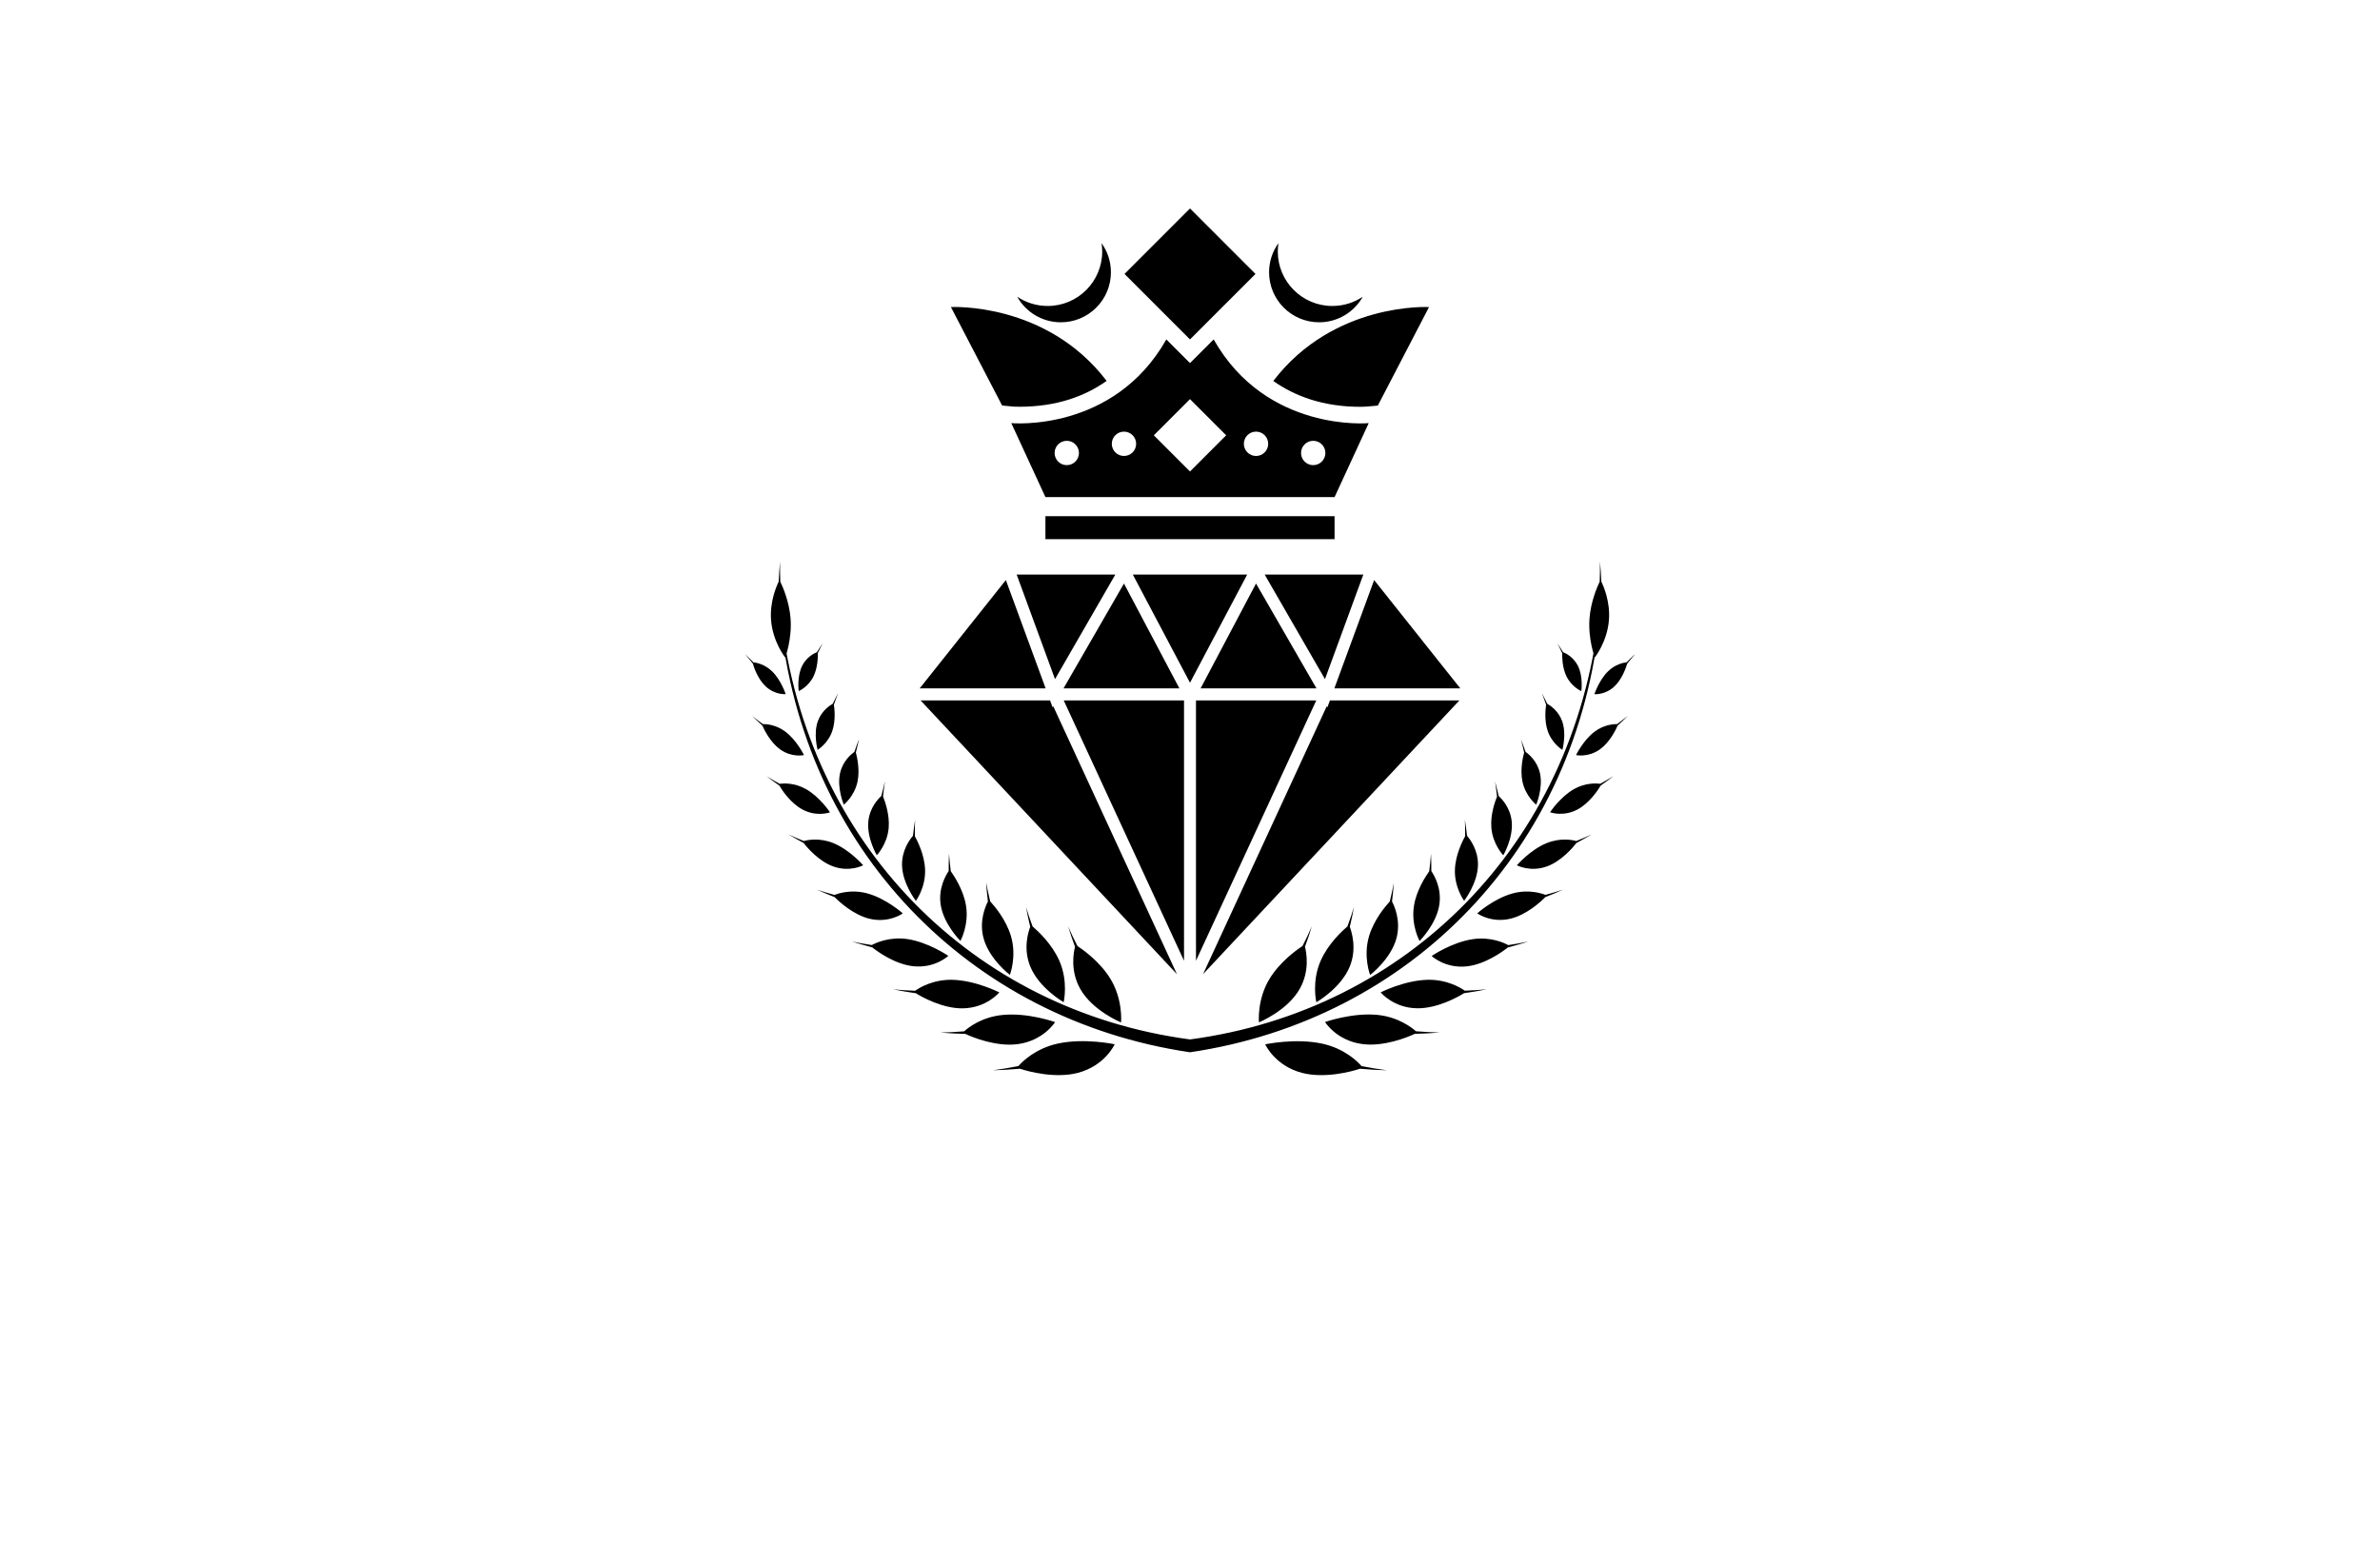 <?xml version="1.0" encoding="utf-8"?>
<!-- Generator: Adobe Illustrator 27.8.1, SVG Export Plug-In . SVG Version: 6.00 Build 0)  -->
<svg version="1.1" xmlns="http://www.w3.org/2000/svg" xmlns:xlink="http://www.w3.org/1999/xlink" x="0px" y="0px"
	 viewBox="0 0 350 230" style="enable-background:new 0 0 350 230;" xml:space="preserve">
<style type="text/css">
	.st0{fill:#520106;}
	.st1{fill:#050030;}
	.st2{fill:#F7BBAA;}
	.st3{fill:#FFE8E3;}
	.st4{fill:#FFFDC5;}
	.st5{fill:#004C20;}
	.st6{fill:#E3F2FF;}
	.st7{fill:#162B27;}
	.st8{fill:#2D2C16;}
	.st9{fill:#FFE5C2;}
	.st10{fill:#FFFDD4;}
	.st11{fill:#E2E0BA;}
	.st12{fill:#7DFFB2;}
	.st13{fill:#750006;}
	.st14{fill:#003D42;}
	.st15{fill:#FFFAC2;}
	.st16{fill:#FAFFC7;}
	.st17{fill:#A07200;}
	.st18{fill:#770071;}
	.st19{fill:#03007C;}
	.st20{fill:#F98800;}
	.st21{fill:#002D2D;}
	.st22{fill:#544E00;}
	.st23{stroke:#C2932F;stroke-width:4;stroke-miterlimit:10;}
	.st24{fill:#C2932F;}
	.st25{fill:#BA3838;}
	.st26{fill:#F99300;}
	.st27{fill:#FF0000;}
	.st28{fill:#1B0121;}
	.st29{fill:#A37E33;}
	.st30{fill:#F7E0FC;}
	.st31{fill:#F0F2F5;}
	.st32{fill:#B0CEED;}
	.st33{fill:#DDDD00;}
	.st34{fill:#9700B7;}
	.st35{fill:#9700B7;stroke:#FF0000;stroke-width:4;stroke-miterlimit:10;}
	.st36{fill:#5E43FF;}
	.st37{fill:#004947;}
	.st38{fill:#C38A43;}
	.st39{fill:#600077;}
	.st40{fill:none;stroke:#003DFF;stroke-width:3;stroke-linecap:round;stroke-linejoin:round;stroke-miterlimit:10;}
	.st41{fill-rule:evenodd;clip-rule:evenodd;fill:#FFE267;}
	.st42{fill-rule:evenodd;clip-rule:evenodd;fill:#350034;}
	.st43{fill-rule:evenodd;clip-rule:evenodd;fill:#002800;}
	.st44{fill-rule:evenodd;clip-rule:evenodd;}
	.st45{fill-rule:evenodd;clip-rule:evenodd;fill:#332A00;}
	.st46{fill-rule:evenodd;clip-rule:evenodd;fill:#003D42;}
	.st47{fill-rule:evenodd;clip-rule:evenodd;fill:#003013;}
	.st48{fill-rule:evenodd;clip-rule:evenodd;fill:#750006;}
	.st49{fill-rule:evenodd;clip-rule:evenodd;fill:#560046;}
	.st50{fill-rule:evenodd;clip-rule:evenodd;fill:#050030;}
	.st51{fill-rule:evenodd;clip-rule:evenodd;fill:#000563;}
	.st52{fill:url(#SVGID_1_);}
	.st53{fill:url(#SVGID_00000178886224706298443660000008055646737591005604_);}
	.st54{fill:url(#SVGID_00000065777584684475529260000014149207243407916679_);}
	.st55{fill:url(#SVGID_00000027563532314629992130000005314143817848125619_);}
	.st56{fill:url(#SVGID_00000003792991562036085620000017111003438129921720_);}
	.st57{fill:url(#SVGID_00000046322779116095315680000017630153684638437252_);}
	.st58{fill:url(#SVGID_00000181793541672172092750000005040455097377629116_);}
	.st59{fill:url(#SVGID_00000040564085273625655280000005833674068380652218_);}
	.st60{fill:url(#SVGID_00000123405749901286980640000017197525739768126873_);}
	.st61{fill:url(#SVGID_00000061464148949745664640000013402532165667241102_);}
	.st62{fill:url(#SVGID_00000127738923289360870810000012459572343674696087_);}
	.st63{fill:url(#SVGID_00000136392551124047771130000009648722653634934184_);}
	.st64{fill:url(#SVGID_00000033330167549184755180000009957329398693891718_);}
	.st65{fill:url(#SVGID_00000010299860895399733570000003593337494964869799_);}
	
		.st66{fill:url(#SVGID_00000000926721183357191890000010829223810323451326_);stroke:url(#SVGID_00000106147605561901867790000017827473924448625567_);stroke-width:0.5;stroke-miterlimit:10;}
	
		.st67{fill-rule:evenodd;clip-rule:evenodd;fill:url(#SVGID_00000017488385129455018310000000571776553360045449_);stroke:url(#SVGID_00000113334790168764337370000006450290742343474580_);stroke-width:0.5;stroke-miterlimit:10;}
	
		.st68{fill-rule:evenodd;clip-rule:evenodd;fill:url(#SVGID_00000066483822796076707310000005747714118728313007_);stroke:url(#SVGID_00000181053192600553137350000014737507171796010150_);stroke-width:0.5;stroke-miterlimit:10;}
	.st69{fill:#151415;}
	.st70{fill:url(#SVGID_00000052091345655247333700000002433912231293034430_);}
	.st71{fill:#740077;}
	.st72{fill:#B4B2B2;}
	.st73{fill:url(#SVGID_00000178884122427771256660000002427719181996742562_);}
	.st74{fill:url(#Graphic_00000122715052621788653240000007400554343978739367_);}
	.st75{fill:url(#Graphic_00000059992502165672151250000000233012052005147020_);}
	.st76{fill:url(#Graphic_00000102506005656248623630000007509233818741222579_);}
	.st77{fill:url(#SVGID_00000058585948304755434390000006164618386353718668_);}
	.st78{fill:#172332;}
	.st79{fill:url(#SVGID_00000006705900095388300100000015581517216796516743_);}
	.st80{fill:url(#SVGID_00000163045139387821143480000016934695985483128452_);}
	
		.st81{fill:url(#SVGID_00000068638619467572562590000013304035321945199238_);stroke:url(#SVGID_00000054231123158996127210000007016023359874064561_);stroke-width:0.5;stroke-miterlimit:10;}
	.st82{fill:url(#SVGID_00000031182332793772003490000015724825089552929713_);}
	.st83{fill:#FFFFFF;}
	.st84{fill:url(#SVGID_00000080166505780212206050000001521679959861244859_);}
	.st85{clip-path:url(#SVGID_00000141448189098764795400000002263641740751135877_);}
	.st86{clip-path:url(#SVGID_00000024696827067816238960000016708227299475936190_);}
	.st87{clip-path:url(#SVGID_00000054263059001445842100000016988000856241410457_);}
	.st88{fill-rule:evenodd;clip-rule:evenodd;fill:#CCA45F;}
	.st89{clip-path:url(#SVGID_00000044168709767020797070000010524111046287713204_);}
	.st90{fill-rule:evenodd;clip-rule:evenodd;fill:#FFFFFF;}
	.st91{fill:url(#SVGID_00000027587609345846191700000008210306416820449466_);}
	.st92{fill-rule:evenodd;clip-rule:evenodd;fill:url(#SVGID_00000083809289843214758690000009836429126129788604_);}
	.st93{fill:url(#SVGID_00000080192484309477670810000014970604684857917086_);}
	.st94{fill:none;stroke:url(#hand_x5F_3_00000156574781133705498290000003577152510920704663_);stroke-miterlimit:10;}
	.st95{fill:url(#SVGID_00000137130810898122229190000014968268818661375423_);}
	.st96{fill:url(#SVGID_00000037673083157302588710000013367558354788391611_);}
	.st97{fill:url(#SVGID_00000021815306575712667180000005693518402012886407_);}
	.st98{fill:url(#SVGID_00000173881886654769408770000013420008318117302941_);}
	.st99{fill:#E0C195;}
	.st100{fill:url(#SVGID_00000020377680439188301530000005359270284718482587_);}
	.st101{fill:url(#SVGID_00000026124908735539105400000015791388209841811896_);}
	.st102{fill:url(#SVGID_00000022554259619818784550000014864179257252798853_);}
	.st103{fill:url(#SVGID_00000052086162455301019150000004944500230160331920_);}
	.st104{fill:url(#SVGID_00000004522143509902021930000006413059343093013401_);}
	.st105{fill:url(#SVGID_00000124130114277895758990000015167247922348798593_);}
	.st106{fill:url(#SVGID_00000047748489314893160150000011377140688504654768_);}
	.st107{fill:#560046;}
	.st108{fill:url(#SVGID_00000166654793634455667000000003704460417945611199_);}
	.st109{fill:url(#SVGID_00000090285327007835689460000006211555707439766972_);}
	.st110{fill:url(#SVGID_00000083082620800725476190000014589823808699781251_);}
	.st111{fill:url(#SVGID_00000014607909840920185680000016537537242943865753_);}
	.st112{fill:url(#SVGID_00000006703986702457614310000013747459970701453758_);}
</style>
<g id="Layer_1">
</g>
<g id="Layer_2">
</g>
<g id="Layer_3">
</g>
<g id="Layer_4">
</g>
<g id="Layer_5">
</g>
<g id="Layer_6">
</g>
<g id="Layer_7">
</g>
<g id="Layer_8">
</g>
<g id="Layer_9">
</g>
<g id="Layer_10">
</g>
<g id="Layer_11">
</g>
<g id="Layer_12">
</g>
<g id="Layer_13">
</g>
<g id="Layer_14">
</g>
<g id="Logo_1-15">
	<path d="M175.88,103.01h17.69l-17.69,38.29V103.01z M156.4,101.24h17.04l-8.15-15.42L156.4,101.24z M174.12,141.3v-38.29h-17.69
		L174.12,141.3z M200.49,84.5h-14.51l8.87,15.38L200.49,84.5z M193.6,101.24l-8.89-15.42l-8.15,15.42H193.6z M195.58,103.01
		l-0.38,1.02l-0.09-0.16l-18.19,39.4l37.7-40.26H195.58z M175,100.41l8.41-15.91H175h-8.41L175,100.41z M196.23,101.24h18.52
		l-12.67-15.93L196.23,101.24z M155.15,99.88l8.87-15.38h-14.51L155.15,99.88z M154.89,103.87l-0.09,0.16l-0.38-1.02h-19.04
		l37.7,40.26L154.89,103.87z M153.77,101.24l-5.85-15.93l-12.67,15.93H153.77z M196.26,75.92h-42.52v3.38h42.52V75.92z
		 M149.93,59.82c5.45,0,9.62-1.54,12.81-3.8c-8.89-11.65-22.9-10.86-22.9-10.86l7.53,14.48l1.58,0.15
		C148.95,59.79,149.31,59.82,149.93,59.82z M201.06,59.79l1.56-0.14l7.53-14.49c0,0-14-0.78-22.9,10.87
		c3.19,2.25,7.36,3.8,12.81,3.8C200.69,59.82,201.05,59.79,201.06,59.79z M175,30.66l-9.63,9.63l9.63,9.63l9.63-9.63L175,30.66z
		 M201.28,62.23l-5.02,10.88H175h-21.26l-5.02-10.88c0,0,15.03,1.42,22.8-12.31L175,53.4l3.48-3.48
		C186.25,63.65,201.28,62.23,201.28,62.23z M158.67,66.62c0-0.99-0.8-1.79-1.79-1.79s-1.79,0.8-1.79,1.79c0,0.99,0.8,1.79,1.79,1.79
		S158.67,67.6,158.67,66.62z M167.08,65.27c0-0.99-0.8-1.79-1.79-1.79c-0.99,0-1.79,0.8-1.79,1.79c0,0.99,0.8,1.79,1.79,1.79
		C166.28,67.06,167.08,66.26,167.08,65.27z M180.32,64.02L175,58.7l-5.32,5.32l5.32,5.32L180.32,64.02z M186.5,65.27
		c0-0.99-0.8-1.79-1.79-1.79c-0.99,0-1.79,0.8-1.79,1.79c0,0.99,0.8,1.79,1.79,1.79C185.7,67.06,186.5,66.26,186.5,65.27z
		 M194.91,66.62c0-0.99-0.8-1.79-1.79-1.79c-0.99,0-1.79,0.8-1.79,1.79c0,0.99,0.8,1.79,1.79,1.79
		C194.11,68.41,194.91,67.6,194.91,66.62z M161.99,35.76c0.06,0.4,0.1,0.8,0.1,1.22c0,4.43-3.59,8.02-8.02,8.02
		c-1.66,0-3.2-0.5-4.48-1.36c1.26,2.25,3.66,3.76,6.42,3.76c4.06,0,7.36-3.29,7.36-7.36C163.37,38.44,162.86,36.96,161.99,35.76z
		 M186.63,40.04c0,4.06,3.29,7.36,7.36,7.36c2.76,0,5.16-1.52,6.42-3.76c-1.28,0.86-2.82,1.36-4.48,1.36
		c-4.43,0-8.02-3.59-8.02-8.02c0-0.42,0.04-0.82,0.1-1.22C187.14,36.96,186.63,38.44,186.63,40.04z M175,152.87
		c-31.99-4.26-56.28-28.72-60.13-62.11c-0.06,0-0.1,0.01-0.16,0.01c3.28,34.07,27.83,59.2,60.29,63.99V152.87z M149.76,156.79
		c-1.48,0.28-2.23,0.41-3.75,0.62c1.61-0.05,2.41-0.1,3.98-0.23c1.26,0.42,5.21,1.47,8.51,0.61c4.01-1.05,5.42-4.2,5.42-4.2
		s-4.49-0.96-8.42-0.09C152.29,154.21,150.35,156.11,149.76,156.79z M149.76,156.79c-1.48,0.28-2.23,0.41-3.75,0.62
		c6.11-0.69,12.12-1.71,17.92-3.83c0,0-4.49-0.96-8.42-0.09C152.29,154.21,150.35,156.11,149.76,156.79z M158.85,145.42
		c1.81,3.24,6.01,4.95,6.01,4.95s0.32-3.32-1.56-6.41c-1.55-2.54-4.02-4.27-4.85-4.83c-0.59-1.15-0.87-1.73-1.37-2.89
		c0.36,1.2,0.57,1.8,1.01,3C157.88,140.09,157.36,142.76,158.85,145.42z M158.85,145.42c1.81,3.24,6.01,4.95,6.01,4.95
		c-3.17-4.56-5.65-9.01-7.78-14.13c0.36,1.2,0.57,1.8,1.01,3C157.88,140.09,157.36,142.76,158.85,145.42z M141.79,151.68
		c-1.39,0.1-2.09,0.14-3.5,0.18c1.48,0.12,2.22,0.16,3.68,0.2c1.11,0.53,4.59,1.92,7.71,1.5c3.79-0.51,5.48-3.24,5.48-3.24
		s-3.99-1.42-7.69-1.05C144.4,149.56,142.4,151.11,141.79,151.68z M141.79,151.68c-1.39,0.1-2.09,0.14-3.5,0.18
		c5.64,0.12,11.35-0.3,16.86-1.54c0,0-3.99-1.42-7.69-1.05C144.4,149.56,142.4,151.11,141.79,151.68z M151.5,142.12
		c1.29,3.2,4.92,5.28,4.92,5.28s0.72-3.03-0.64-6.11c-1.12-2.54-3.22-4.42-3.93-5.04c-0.42-1.14-0.61-1.71-0.96-2.84
		c0.21,1.15,0.33,1.73,0.61,2.9C151.22,137.08,150.44,139.49,151.5,142.12z M151.5,142.12c1.29,3.2,4.92,5.28,4.92,5.28
		c-2.31-4.53-4.31-9.03-5.52-13.99c0.21,1.15,0.33,1.73,0.61,2.9C151.22,137.08,150.44,139.49,151.5,142.12z M134.58,145.71
		c-1.28-0.05-1.93-0.09-3.23-0.2c1.34,0.26,2.01,0.37,3.34,0.57c0.95,0.6,3.96,2.25,6.86,2.22c3.52-0.04,5.4-2.34,5.4-2.34
		s-3.47-1.77-6.91-1.85C137.22,144.04,135.21,145.26,134.58,145.71z M134.58,145.71c-1.28-0.05-1.93-0.09-3.23-0.2
		c5.27,0.58,10.3,0.74,15.6,0.44c0,0-3.47-1.77-6.91-1.85C137.22,144.04,135.21,145.26,134.58,145.71z M144.63,137.95
		c0.82,3.1,3.88,5.43,3.88,5.43s1.05-2.7,0.16-5.7c-0.73-2.47-2.46-4.46-3.05-5.11c-0.27-1.1-0.38-1.65-0.59-2.74
		c0.08,1.09,0.13,1.64,0.26,2.75C144.94,133.26,143.96,135.4,144.63,137.95z M144.63,137.95c0.82,3.1,3.88,5.43,3.88,5.43
		c-1.7-4.35-2.89-8.91-3.49-13.54c0.08,1.09,0.13,1.64,0.26,2.75C144.94,133.26,143.96,135.4,144.63,137.95z M128.21,138.99
		c-1.16-0.18-1.75-0.28-2.92-0.52c1.19,0.37,1.79,0.55,2.98,0.86c0.8,0.65,3.35,2.47,5.99,2.77c3.21,0.36,5.2-1.52,5.2-1.52
		s-2.95-2.03-6.08-2.48C130.81,137.75,128.83,138.65,128.21,138.99z M128.21,138.99c-1.16-0.18-1.75-0.28-2.92-0.52
		c4.64,1.19,9.39,1.91,14.18,2.12c0,0-2.95-2.03-6.08-2.48C130.81,137.75,128.83,138.65,128.21,138.99z M138.32,132.96
		c0.4,2.93,2.92,5.42,2.92,5.42s1.29-2.34,0.82-5.2c-0.39-2.35-1.77-4.38-2.24-5.05c-0.13-1.04-0.18-1.56-0.26-2.59
		c-0.04,1.01-0.05,1.53-0.05,2.56C139.12,128.69,137.99,130.55,138.32,132.96z M138.32,132.96c0.4,2.93,2.92,5.42,2.92,5.42
		c-1.03-4.2-1.6-8.51-1.68-12.83c-0.04,1.01-0.05,1.53-0.05,2.56C139.12,128.69,137.99,130.55,138.32,132.96z M122.73,131.62
		c-1.04-0.29-1.56-0.44-2.59-0.77c1.04,0.46,1.57,0.68,2.61,1.1c0.65,0.67,2.76,2.6,5.11,3.17c2.87,0.69,4.9-0.78,4.9-0.78
		s-2.44-2.19-5.23-2.94C125.23,130.77,123.34,131.37,122.73,131.62z M122.73,131.62c-1.04-0.29-1.56-0.44-2.59-0.77
		c4.08,1.56,8.32,2.74,12.62,3.48c0,0-2.44-2.19-5.23-2.94C125.23,130.77,123.34,131.37,122.73,131.62z M132.65,127.21
		c0.04,2.72,2.04,5.28,2.04,5.28s1.46-1.97,1.35-4.63c-0.09-2.19-1.14-4.21-1.5-4.87c-0.01-0.97,0-1.45,0.03-2.4
		c-0.14,0.93-0.2,1.4-0.31,2.34C133.84,123.41,132.62,124.98,132.65,127.21z M132.65,127.21c0.04,2.72,2.04,5.28,2.04,5.28
		c-0.31-4.09-0.35-7.81-0.12-11.91c-0.14,0.93-0.2,1.4-0.31,2.34C133.84,123.41,132.62,124.98,132.65,127.21z M118.2,123.69
		c-0.9-0.37-1.35-0.56-2.25-0.97c0.89,0.52,1.34,0.78,2.23,1.26c0.51,0.67,2.19,2.63,4.25,3.41c2.5,0.95,4.51-0.13,4.51-0.13
		s-1.95-2.26-4.38-3.26C120.55,123.18,118.77,123.53,118.2,123.69z M118.2,123.69c-0.9-0.37-1.35-0.56-2.25-0.97
		c3.66,1.77,7.14,3.21,10.99,4.54c0,0-1.95-2.26-4.38-3.26C120.55,123.18,118.77,123.53,118.2,123.69z M127.7,120.77
		c-0.26,2.47,1.24,5.01,1.24,5.01s1.55-1.6,1.75-4.03c0.16-1.99-0.57-3.96-0.83-4.61c0.09-0.88,0.15-1.32,0.28-2.19
		c-0.22,0.83-0.32,1.25-0.52,2.1C129.18,117.46,127.91,118.74,127.7,120.77z M127.7,120.77c-0.26,2.47,1.24,5.01,1.24,5.01
		c0.03-3.57,0.44-7.33,1.19-10.82c-0.22,0.83-0.32,1.25-0.52,2.1C129.18,117.46,127.91,118.74,127.7,120.77z M114.66,115.28
		c-0.76-0.43-1.15-0.65-1.91-1.11c0.74,0.56,1.11,0.84,1.86,1.37c0.38,0.66,1.66,2.59,3.41,3.52c2.12,1.13,4.04,0.41,4.04,0.41
		s-1.48-2.26-3.54-3.42C116.82,115.09,115.19,115.2,114.66,115.28z M114.66,115.28c-0.76-0.43-1.15-0.65-1.91-1.11
		c2.89,2.01,6.1,3.84,9.3,5.3c0,0-1.48-2.26-3.54-3.42C116.82,115.09,115.19,115.2,114.66,115.28z M123.54,113.7
		c-0.5,2.19,0.55,4.65,0.55,4.65s1.57-1.24,2.02-3.41c0.37-1.78-0.09-3.65-0.25-4.26c0.18-0.79,0.27-1.18,0.47-1.95
		c-0.28,0.73-0.42,1.1-0.68,1.85C125.22,110.88,123.95,111.9,123.54,113.7z M123.54,113.7c-0.5,2.19,0.55,4.65,0.55,4.65
		c0.6-4.02,1.06-5.95,2.23-9.62c-0.28,0.73-0.42,1.1-0.68,1.85C125.22,110.88,123.95,111.9,123.54,113.7z M112.18,106.49
		c-0.63-0.46-0.94-0.7-1.56-1.19c0.59,0.58,0.89,0.86,1.49,1.41c0.27,0.62,1.18,2.47,2.61,3.5c1.74,1.25,3.51,0.84,3.51,0.84
		s-1.05-2.18-2.74-3.45C114.1,106.56,112.65,106.48,112.18,106.49z M112.18,106.49c-0.63-0.46-0.94-0.7-1.56-1.19
		c2.95,2.59,4.49,3.74,7.61,5.75c0,0-1.05-2.18-2.74-3.45C114.1,106.56,112.65,106.48,112.18,106.49z M120.27,106.07
		c-0.68,1.9-0.03,4.21-0.03,4.21s1.53-0.91,2.16-2.79c0.52-1.54,0.32-3.28,0.23-3.85c0.24-0.69,0.36-1.03,0.62-1.71
		c-0.32,0.63-0.48,0.94-0.79,1.58C122.05,103.74,120.83,104.51,120.27,106.07z M120.27,106.07c-0.68,1.9-0.03,4.21-0.03,4.21
		c0.99-3.5,1.6-5.17,3.01-8.35c-0.32,0.63-0.48,0.94-0.79,1.58C122.05,103.74,120.83,104.51,120.27,106.07z M110.8,97.41
		c-0.49-0.47-0.74-0.72-1.23-1.21c0.45,0.57,0.68,0.85,1.14,1.39c0.16,0.58,0.75,2.29,1.88,3.35c1.37,1.29,2.95,1.15,2.95,1.15
		s-0.66-2.05-1.99-3.35C112.45,97.67,111.21,97.45,110.8,97.41z M110.8,97.41c-0.49-0.47-0.74-0.72-1.23-1.21
		c2.29,2.59,3.49,3.77,5.96,5.9c0,0-0.66-2.05-1.99-3.35C112.45,97.67,111.21,97.45,110.8,97.41z M117.96,97.93
		c-0.79,1.6-0.5,3.71-0.5,3.71s1.43-0.61,2.19-2.2c0.62-1.31,0.63-2.87,0.62-3.39c0.28-0.59,0.42-0.88,0.71-1.45
		c-0.35,0.52-0.52,0.79-0.85,1.32C119.75,96.07,118.61,96.62,117.96,97.93z M117.96,97.93c-0.79,1.6-0.5,3.71-0.5,3.71
		c1.26-2.95,1.97-4.37,3.53-7.04c-0.35,0.52-0.52,0.79-0.85,1.32C119.75,96.07,118.61,96.62,117.96,97.93z M114.75,85.55
		c-0.04-1.17-0.05-1.76-0.04-2.95c-0.1,1.18-0.14,1.77-0.2,2.95c-0.35,0.71-1.32,2.99-1.12,5.63c0.24,3.21,2.08,5.52,2.08,5.52
		s1.01-2.66,0.78-5.73C116.06,88.42,115.09,86.26,114.75,85.55z M114.75,85.55c-0.04-1.17-0.05-1.76-0.04-2.95
		c-0.22,4.71,0.03,9.43,0.77,14.09c0,0,1.01-2.66,0.78-5.73C116.06,88.42,115.09,86.26,114.75,85.55z M175,154.76
		c32.46-4.79,57.01-29.93,60.29-63.99c-0.06,0-0.1-0.01-0.16-0.01c-3.85,33.39-28.14,57.85-60.13,62.11V154.76z M194.48,153.5
		c-3.93-0.87-8.42,0.09-8.42,0.09s1.41,3.15,5.42,4.2c3.3,0.86,7.25-0.18,8.51-0.61c1.58,0.14,2.38,0.18,3.98,0.23
		c-1.52-0.21-2.27-0.34-3.75-0.62C199.65,156.11,197.71,154.21,194.48,153.5z M194.48,153.5c-3.93-0.87-8.42,0.09-8.42,0.09
		c5.8,2.12,11.81,3.14,17.92,3.83c-1.52-0.21-2.27-0.34-3.75-0.62C199.65,156.11,197.71,154.21,194.48,153.5z M191.91,139.23
		c0.44-1.2,0.65-1.8,1.01-3c-0.51,1.16-0.78,1.74-1.37,2.89c-0.83,0.56-3.3,2.29-4.85,4.83c-1.88,3.09-1.56,6.41-1.56,6.41
		s4.2-1.71,6.01-4.95C192.64,142.76,192.12,140.09,191.91,139.23z M191.91,139.23c0.44-1.2,0.65-1.8,1.01-3
		c-2.13,5.12-4.61,9.58-7.78,14.13c0,0,4.2-1.71,6.01-4.95C192.64,142.76,192.12,140.09,191.91,139.23z M202.55,149.26
		c-3.7-0.36-7.69,1.05-7.69,1.05s1.68,2.74,5.48,3.24c3.12,0.42,6.6-0.97,7.71-1.5c1.46-0.04,2.2-0.08,3.68-0.2
		c-1.41-0.04-2.12-0.08-3.5-0.18C207.6,151.11,205.6,149.56,202.55,149.26z M202.55,149.26c-3.7-0.36-7.69,1.05-7.69,1.05
		c5.51,1.24,11.22,1.66,16.86,1.54c-1.41-0.04-2.12-0.08-3.5-0.18C207.6,151.11,205.6,149.56,202.55,149.26z M198.5,136.31
		c0.28-1.16,0.4-1.74,0.61-2.9c-0.35,1.14-0.54,1.7-0.96,2.84c-0.71,0.61-2.81,2.5-3.93,5.04c-1.36,3.08-0.64,6.11-0.64,6.11
		s3.63-2.08,4.92-5.28C199.56,139.49,198.78,137.08,198.5,136.31z M198.5,136.31c0.28-1.16,0.4-1.74,0.61-2.9
		c-1.22,4.96-3.21,9.46-5.52,13.99c0,0,3.63-2.08,4.92-5.28C199.56,139.49,198.78,137.08,198.5,136.31z M209.95,144.1
		c-3.44,0.08-6.91,1.85-6.91,1.85s1.88,2.31,5.4,2.34c2.9,0.03,5.91-1.62,6.86-2.22c1.33-0.19,2-0.31,3.34-0.57
		c-1.3,0.11-1.94,0.15-3.23,0.2C214.79,145.26,212.78,144.04,209.95,144.1z M209.95,144.1c-3.44,0.08-6.91,1.85-6.91,1.85
		c5.29,0.3,10.33,0.14,15.6-0.44c-1.3,0.11-1.94,0.15-3.23,0.2C214.79,145.26,212.78,144.04,209.95,144.1z M204.71,132.59
		c0.13-1.1,0.18-1.65,0.26-2.75c-0.2,1.09-0.32,1.64-0.59,2.74c-0.59,0.65-2.32,2.64-3.05,5.11c-0.89,3,0.16,5.7,0.16,5.7
		s3.07-2.34,3.88-5.43C206.04,135.4,205.06,133.26,204.71,132.59z M204.71,132.59c0.13-1.1,0.18-1.65,0.26-2.75
		c-0.6,4.64-1.79,9.19-3.49,13.54c0,0,3.07-2.34,3.88-5.43C206.04,135.4,205.06,133.26,204.71,132.59z M216.62,138.12
		c-3.13,0.45-6.08,2.48-6.08,2.48s1.99,1.88,5.2,1.52c2.64-0.3,5.19-2.12,5.99-2.77c1.19-0.32,1.79-0.49,2.98-0.86
		c-1.17,0.23-1.76,0.34-2.92,0.52C221.17,138.65,219.19,137.75,216.62,138.12z M216.62,138.12c-3.13,0.45-6.08,2.48-6.08,2.48
		c4.78-0.2,9.54-0.93,14.18-2.12c-1.17,0.23-1.76,0.34-2.92,0.52C221.17,138.65,219.19,137.75,216.62,138.12z M210.49,128.11
		c0-1.03-0.01-1.54-0.05-2.56c-0.08,1.03-0.13,1.55-0.26,2.59c-0.47,0.67-1.86,2.7-2.24,5.05c-0.47,2.86,0.82,5.2,0.82,5.2
		s2.52-2.49,2.92-5.42C212.01,130.55,210.88,128.69,210.49,128.11z M210.49,128.11c0-1.03-0.01-1.54-0.05-2.56
		c-0.08,4.32-0.65,8.63-1.68,12.83c0,0,2.52-2.49,2.92-5.42C212.01,130.55,210.88,128.69,210.49,128.11z M222.47,131.39
		c-2.79,0.75-5.23,2.94-5.23,2.94s2.04,1.47,4.9,0.78c2.36-0.57,4.46-2.49,5.11-3.17c1.05-0.41,1.57-0.63,2.61-1.1
		c-1.04,0.33-1.56,0.49-2.59,0.77C226.66,131.37,224.77,130.77,222.47,131.39z M222.47,131.39c-2.79,0.75-5.23,2.94-5.23,2.94
		c4.31-0.75,8.54-1.92,12.62-3.48c-1.04,0.33-1.56,0.49-2.59,0.77C226.66,131.37,224.77,130.77,222.47,131.39z M215.74,122.92
		c-0.1-0.94-0.17-1.41-0.31-2.34c0.03,0.95,0.04,1.43,0.03,2.4c-0.36,0.66-1.41,2.69-1.5,4.87c-0.11,2.66,1.35,4.63,1.35,4.63
		s1.99-2.56,2.04-5.28C217.38,124.98,216.16,123.41,215.74,122.92z M215.74,122.92c-0.1-0.94-0.17-1.41-0.31-2.34
		c0.23,4.09,0.19,7.82-0.12,11.91c0,0,1.99-2.56,2.04-5.28C217.38,124.98,216.16,123.41,215.74,122.92z M227.45,124
		c-2.43,0.99-4.38,3.26-4.38,3.26s2.01,1.08,4.51,0.13c2.06-0.78,3.73-2.74,4.25-3.41c0.9-0.48,1.34-0.74,2.23-1.26
		c-0.9,0.41-1.35,0.6-2.25,0.97C231.23,123.53,229.45,123.18,227.45,124z M227.45,124c-2.43,0.99-4.38,3.26-4.38,3.26
		c3.84-1.33,7.32-2.78,10.99-4.54c-0.9,0.41-1.35,0.6-2.25,0.97C231.23,123.53,229.45,123.18,227.45,124z M220.39,117.06
		c-0.19-0.85-0.3-1.27-0.52-2.1c0.13,0.87,0.18,1.31,0.28,2.19c-0.26,0.65-1,2.61-0.83,4.61c0.2,2.42,1.75,4.03,1.75,4.03
		s1.5-2.54,1.24-5.01C222.09,118.74,220.82,117.46,220.39,117.06z M220.39,117.06c-0.19-0.85-0.3-1.27-0.52-2.1
		c0.75,3.49,1.15,7.25,1.19,10.82c0,0,1.5-2.54,1.24-5.01C222.09,118.74,220.82,117.46,220.39,117.06z M231.49,116.04
		c-2.06,1.16-3.54,3.42-3.54,3.42s1.92,0.72,4.04-0.41c1.75-0.93,3.02-2.86,3.41-3.52c0.75-0.53,1.12-0.8,1.86-1.37
		c-0.76,0.46-1.14,0.68-1.91,1.11C234.81,115.2,233.18,115.09,231.49,116.04z M231.49,116.04c-2.06,1.16-3.54,3.42-3.54,3.42
		c3.2-1.46,6.41-3.29,9.3-5.3c-0.76,0.46-1.14,0.68-1.91,1.11C234.81,115.2,233.18,115.09,231.49,116.04z M224.35,110.58
		c-0.26-0.75-0.4-1.12-0.68-1.85c0.2,0.77,0.29,1.16,0.47,1.95c-0.17,0.62-0.62,2.48-0.25,4.26c0.45,2.16,2.02,3.41,2.02,3.41
		s1.05-2.46,0.55-4.65C226.05,111.9,224.78,110.88,224.35,110.58z M224.35,110.58c-0.26-0.75-0.4-1.12-0.68-1.85
		c1.18,3.67,1.64,5.6,2.23,9.62c0,0,1.05-2.46,0.55-4.65C226.05,111.9,224.78,110.88,224.35,110.58z M234.51,107.6
		c-1.69,1.27-2.74,3.45-2.74,3.45s1.77,0.4,3.51-0.84c1.43-1.02,2.34-2.87,2.61-3.5c0.6-0.55,0.9-0.83,1.49-1.41
		c-0.62,0.49-0.93,0.72-1.56,1.19C237.35,106.48,235.9,106.56,234.51,107.6z M234.51,107.6c-1.69,1.27-2.74,3.45-2.74,3.45
		c3.12-2.01,4.66-3.15,7.61-5.75c-0.62,0.49-0.93,0.72-1.56,1.19C237.35,106.48,235.9,106.56,234.51,107.6z M227.54,103.51
		c-0.31-0.64-0.47-0.96-0.79-1.58c0.26,0.68,0.38,1.02,0.62,1.71c-0.08,0.57-0.29,2.31,0.23,3.85c0.63,1.88,2.16,2.79,2.16,2.79
		s0.65-2.31-0.03-4.21C229.17,104.51,227.95,103.74,227.54,103.51z M227.54,103.51c-0.31-0.64-0.47-0.96-0.79-1.58
		c1.41,3.17,2.03,4.85,3.01,8.35c0,0,0.65-2.31-0.03-4.21C229.17,104.51,227.95,103.74,227.54,103.51z M236.46,98.75
		c-1.33,1.31-1.99,3.35-1.99,3.35s1.58,0.14,2.95-1.15c1.12-1.06,1.71-2.78,1.88-3.35c0.46-0.55,0.69-0.83,1.14-1.39
		c-0.49,0.49-0.73,0.73-1.23,1.21C238.79,97.45,237.55,97.67,236.46,98.75z M236.46,98.75c-1.33,1.31-1.99,3.35-1.99,3.35
		c2.47-2.14,3.68-3.32,5.96-5.9c-0.49,0.49-0.73,0.73-1.23,1.21C238.79,97.45,237.55,97.67,236.46,98.75z M229.87,95.92
		c-0.33-0.54-0.51-0.8-0.85-1.32c0.29,0.57,0.44,0.86,0.71,1.45c-0.01,0.52,0,2.09,0.62,3.39c0.76,1.59,2.19,2.2,2.19,2.2
		s0.3-2.11-0.5-3.71C231.39,96.62,230.25,96.07,229.87,95.92z M229.87,95.92c-0.33-0.54-0.51-0.8-0.85-1.32
		c1.56,2.68,2.27,4.09,3.53,7.04c0,0,0.3-2.11-0.5-3.71C231.39,96.62,230.25,96.07,229.87,95.92z M233.75,90.96
		c-0.23,3.08,0.78,5.73,0.78,5.73s1.84-2.31,2.08-5.52c0.2-2.64-0.77-4.92-1.12-5.63c-0.05-1.18-0.09-1.76-0.2-2.95
		c0.01,1.19,0,1.78-0.04,2.95C234.91,86.26,233.94,88.42,233.75,90.96z M233.75,90.96c-0.23,3.08,0.78,5.73,0.78,5.73
		c0.74-4.65,0.99-9.38,0.77-14.09c0.01,1.19,0,1.78-0.04,2.95C234.91,86.26,233.94,88.42,233.75,90.96z"/>
</g>
</svg>
